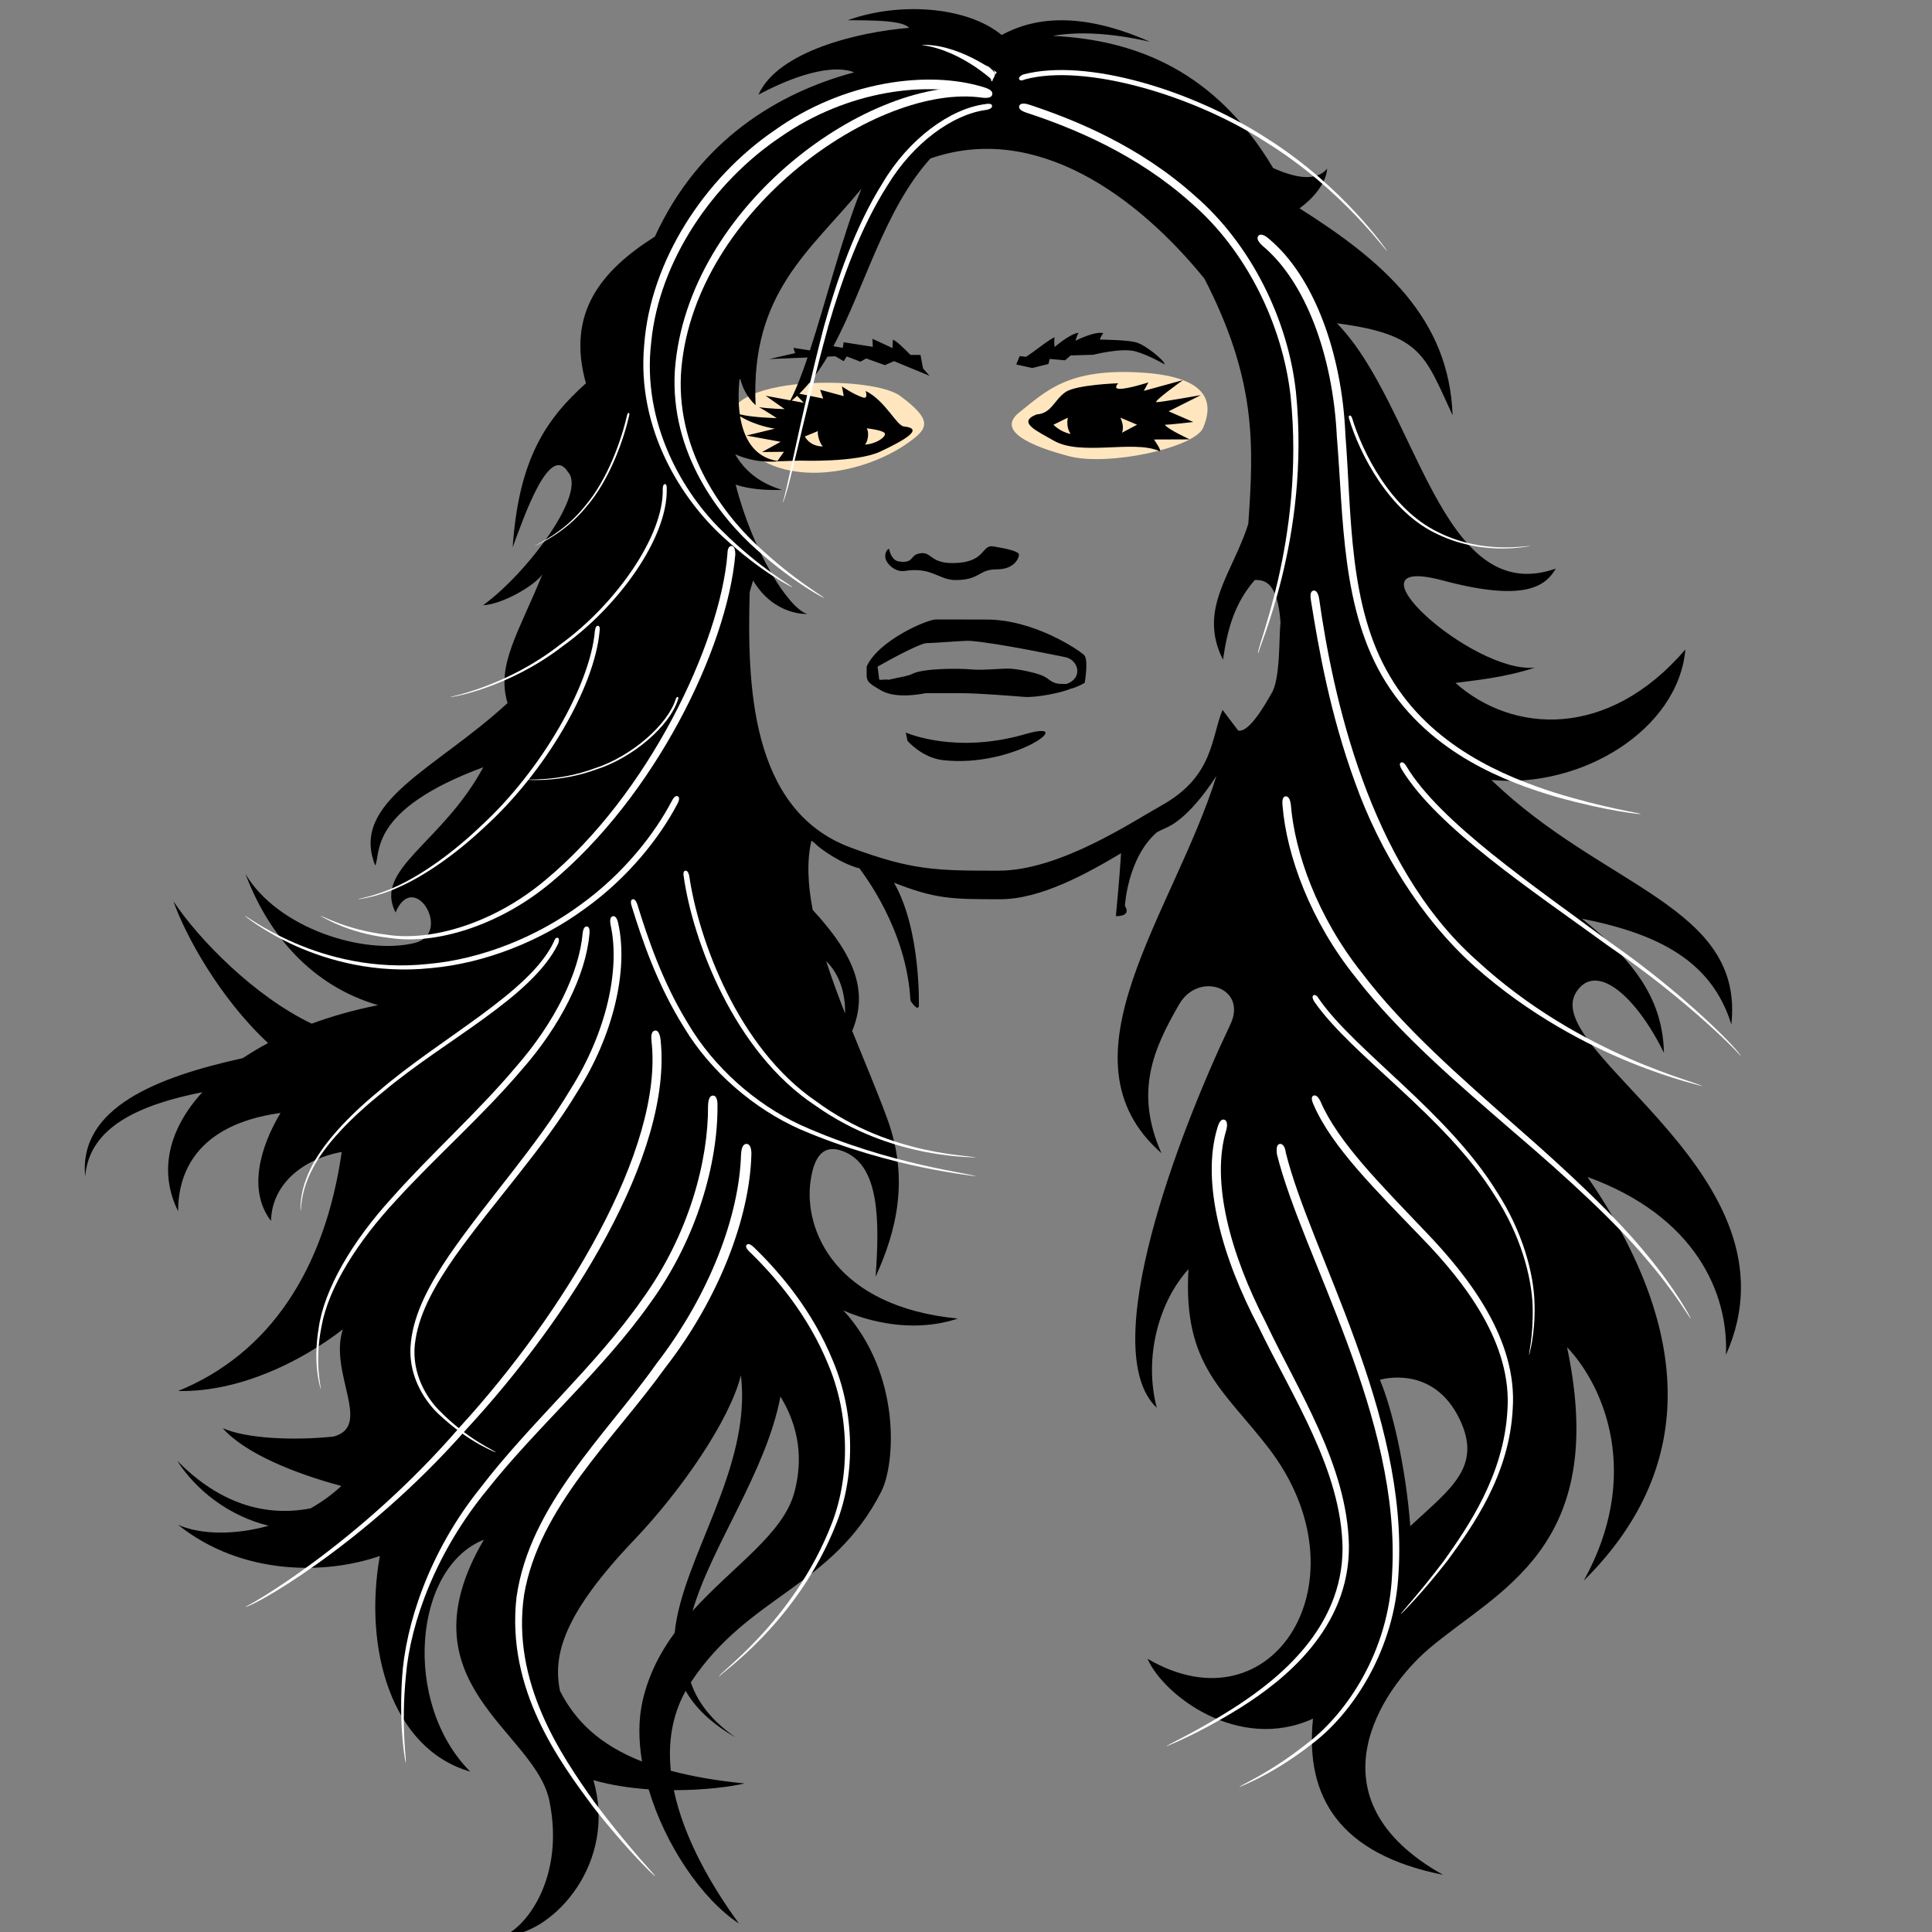 <svg xmlns="http://www.w3.org/2000/svg" xmlns:xlink="http://www.w3.org/1999/xlink" xmlns:a="http://ns.adobe.com/AdobeSVGViewerExtensions/3.0/" version="1.1" baseProfile="tiny" x="0px" y="0px" width="600px" height="600px" viewBox="-26.3 -2.85 600 600" overflow="visible" xml:space="preserve">
<rect x="-26.3" y="-2.85" width="600" height="600" fill="#808080" stroke="none"/>
<defs>
</defs>
<path fill="#FFE6BF" d="M290.24,125.23c8.45-6.71,15.23-13.81,38.03-12.37c22.8,1.44,21.71,10.88,19.08,17.13  c-2.63,6.25-29.47,12.02-41.59,8.85C293.63,135.66,283.06,130.92,290.24,125.23"/>
<path fill="#FFE6BF" d="M257.12,133.64c4.82-3.7,5.89-6.35-3.91-13.56c-9.8-7.21-67.7-6.35-49.05,15.01  C216.57,149.29,242.73,144.7,257.12,133.64"/>
<path d="M280,189.55c-1.13,0-13.56-0.02-15.69-0.02c-2.6,0-17.75,6.41-21.46,14.61v3.38l0.08,0.02c0.05,1.45,1.45,2.31,4.27,3.96  c3.69,2.15,9.14,1.83,13.99,0.93h11.39c4.91,0,15.58,0.87,19.33,1.15c3.66,0.28,11.69-1.36,14.23-2.51  c0.43-0.08,0.98-0.25,1.69-0.53c1.94-0.8,2.73-1.34,2.73-1.34s1.27-7.16-0.17-8.61C308.93,199.15,294.93,189.52,280,189.55   M304.9,209.56c-0.44-0.01-0.92-0.02-1.45-0.02c-3.46,0-3.75-1.73-6.35-2.7c-2.6-0.97-6.93-1.84-9.52-2.02  c-2.6-0.18-8.3,0.6-12.34,0.22c-4.04-0.38-14.83-0.32-18.11,1.34c-1.69,0.85-4.1,1.05-7.55,1.9c-0.73-0.3-2.24,0.19-2.83-0.1  l-0.51-4c0,0,12.77-7.32,15.37-7.32c2.6,0,11.58-0.81,13.31-0.69c8.68,0.65,28.55,4.87,29.4,5.02  C308.63,201.92,310.24,207.73,304.9,209.56 M332.91,122.05c-1.44,0,8.16-6.85,8.16-6.85l-12.15,3.34l1.42-2.63c0,0-6.43,2.08-9,2  c-2.04-0.06-0.36-1.73-0.36-1.73s-13.02,0.41-16.38,2.74c-3.54,2.45-4.33,6.64-8.95,6.93c-6.35,2.46,0.39,5.26,5.19,8.08  c8.48,4.98,24.71-0.22,32.81,3.26c1.33,0.57-1.57-3.55-1.57-3.55l11.11-0.04c0,0-6.84-3.12-7.73-4.53c1.23,0.01,8.83-0.86,8.83-0.86  l-7.66-3.32l9.99-5.03C346.63,119.86,334.35,122.05,332.91,122.05 M300.85,129.06l4.47-2.2c-0.24,1.29-0.32,3.34,0.87,5.05  C303.01,131.33,300.85,129.06,300.85,129.06 M322.14,131.54c0,0,0.9-1.81-0.51-4.69l5.2,2.2L322.14,131.54z M463.33,305.07  c6.19-9.23,18.47,1.44,27.13,19.05c-0.41-15.79-7.97-27.5-25.45-41.66c23.61,4.68,40.27,13.05,46.38,32.85  c3.96-36.81-39.84-42.34-74.51-75.93c28.04,2.71,58.03-15.66,60.23-40.53c-24.09,28.11-53.77,26.04-71.41,10.39  c5.38-0.74,15.12-1.58,24.66-4.76c-19.48,1.95-61.25-35.82-28.57-27.06c26.62,7.14,32.25,1.08,35.07-3.68  c-35.93,12.55-43.15-50.8-67.97-76.19c26.41,3.46,27.27,9.96,35.93,28.57c-1.09-30.23-21.62-47.88-47.54-64.27  c3.86-2.79,8.2-7.45,8.59-12.3c-3.63,4.21-10.3,2.68-16.79-0.22c-17.93-30.1-42.58-39.8-68.45-41.04  c7.58-1.31,17.31-1.09,30.15,1.81c-22.16-9.81-36.57-7.23-46-2.08c-10.75-8.9-31.86-10.38-47.83-4.58c7.36,0,17.21,0,19.05,2.36  c-15.58,1.26-40.7,7.18-46.76,20.75c6.38-3.42,20.92-10.25,29.75-6.95c-23.63,6.33-48.12,21.03-61.91,51.02  c-16.71,10.59-27.54,23.72-21.41,45.56c-12.37,11.09-20.85,23.42-22.76,50.92c3.46-9.23,11.4-32.61,17.17-23.38  c6.02,6.53-12.63,31.41-26.34,41.38c5.56-0.18,15.66-5.76,18.4-9.57c-7.35,18.06-14.41,28.22-10.81,39.95  c-22.26,20.57-49.07,30.62-41.1,50.47c1.82-3.7-2.32-17.23,33.56-30.54c-12.75,23.7-34.18,31.53-27.25,45.12  c5.77-13.71,17.8,6.54,5.99,9.45c-15.8,3.9-42.64-4.55-52.6-21.43c6.99,18.65,20.4,34.72,41.18,40.76  c-7.35,1.46-14.25,3.4-20.61,5.75c-17.76-8.51-34.96-26.03-42.93-38c3.56,10.24,14.24,29.98,29.39,44.02  c-2.78,1.48-5.4,3.05-7.85,4.68c-26.56,5.86-50.99,15.35-48.96,36.72c1.29-15.46,17.05-22.3,36.4-26.14  c-10.36,11.32-13.75,24.47-7.54,36.96c0-11.46,5.3-26.86,31.82-30.52c-6.52,10.84-10.13,24.27-2.96,33.55  c0.23-11.02,9.28-19.09,21.96-21.44c-5.27,36.62-22.44,62.68-50.82,74.25c18.76,0.39,37.81-8.86,51.17-19.15  c-4.46,13.51,9.36,30.06-2.94,33.31c-12.49,1.28-27.01,0.63-34.37-2.61c6.82,7.75,22.31,14.08,36.83,17.93  c-2.85,2.7-6.09,5.01-9.53,6.96c-16.2,3.14-30.1-3.26-41.45-14.79c5.93,9.27,16.18,17.22,28.43,20.19  c-10.4,2.91-20.95,2.86-28.14-0.28c20,16,46.3,15.41,62.65,9.66c-5.14,28.83,3.6,59.96,28.07,66.97  c-21.16-21.24-17.69-63.35,4.24-72.01c-26.26,44.73,15.87,59.16,20.35,81.1c4.82,23.65-7.07,38.96-14,41.85  c13.85,0,34.05-20.49,28.28-45.89c-0.18-0.81-0.38-1.61-0.6-2.39c5.5,1.58,11.4,2.45,17.15,2.85c5.15,17.36,16.56,34.12,28.04,41.68  c-8.71-11.94-17.15-26.69-20.22-41.42c9.58,0.01,17.9-1.1,21.96-2.09c-8.86-0.86-16.41-2.2-22.9-3.94  c-0.89-8.6,0.3-17.07,4.61-24.81c2.94,5.19,7.88,10.05,15.55,14.5c-7.57-5.28-11.9-11.03-13.95-17.15  c18.1-27.32,44.04-29.47,59.17-59.29c4.34-8.56,6.33-36.4-11.81-56.25c0.02,0.01,17.39,8.63,35.56,2.57  c-38.02-3.7-47.97-27.45-45.72-42.86c1.43-9.85,5.63-11.03,10.66-8.87c10.61,4.54,10.82,21,9.52,38.74  c6.64-14.5,10.39-30.52,3.68-48.92c-3.07-8.42-7.07-17.8-10.94-27.41c4.96-12.08,1.15-23.06-12.27-37.6  c-1.52-7.88-1.88-15.21-0.39-21.51c0.29,0.23,0.58,0.46,0.88,0.68c2.07,2.16,8.79,6.66,14.04,7.93  c0.96,1.46,14.67,18.74,15.83,41.11c2.31,3.46,2.6,1.74,2.6,1.74s0.74-23.67-7.71-38.39l-0.02-0.01  c13.04,5.14,18.15,5.14,33.01,5.14c12.48,0,26.63-7.8,37.52-14.28c-0.18,3.01-0.63,9.34-1.61,19.54c5.2,0,2.81-3.17,2.81-3.17  s0.78-14.93,9.94-22.89c0.97-0.51,1.86-0.95,2.64-1.28c5.47-2.29,11.27-9.18,15.85-16.21c-13.4,42.8-50.52,87.84-17.09,117.15  c-8.51-19.19-2.34-32.62,5.48-46.18c6.06-10.5,21.36-5.2,15.93,6.21c-16.46,34.6-41.66,101.19-22.86,119.05  c-4.13-15.88,0.76-33.08,9.85-43.05c-1.77,30.03,11.11,37.57,24.93,55.61c31.17,40.69,1.46,88.36-37.66,65.37  c4.95,11.38,28.33,29.15,51.4,18.61c-2.55,24.53,8.5,42.14,40.37,48.49c-42.43-23.81-18.83-57.79-4.62-69.99  c21.36-18.33,56.39-31.22,43.15-93.87c11.69,12.34,23.23,39.9,5.19,72.51c34.42-34.04,34.69-76.53,1.16-125.37  c33.62,12.22,43.81,36.19,43,55.24C534.62,362.22,450.95,323.56,463.33,305.07 M236.15,311.89c-2.13-5.44-4.15-10.91-5.89-16.28  C234.49,299.77,236.25,305.68,236.15,311.89 M241.22,55.77c-5.81,14.29-10.95,34.75-15.99,50.2l-5.11-0.79l0.51,1.64l-8.04,1.84  l11.91-0.49c-1.79,5.31-3.57,9.91-5.36,13.31l-7.65-1.42l5.9,4.15c0,0-4.55-0.11-7.95-0.6c2.36,1.31,5.47,3.38,5.47,3.38  s-7.33-0.12-11.46-1.17c-0.58-4.15-0.36-8.21-0.1-10.71c0.08-0.1,0.15-0.22,0.24-0.32c0.7,2.81,2.11,5.7,4.77,8.2  C206.76,88.04,225.3,75.15,241.22,55.77 M221.25,120.08l2.08,2.17l-3.77-0.7C220.14,121.08,220.7,120.59,221.25,120.08   M203.54,126.42c4.77,3.01,10.8,3.86,10.8,3.86l-8.81,2.13l10.61,1.95l-5.77,3.17l6.78-0.07l-2.02,2.86  C207.51,139.08,204.55,132.73,203.54,126.42 M183.23,504.21c-4.45,6.07-8.08,12.94-9.95,21.07c-1.35,5.87-1.29,12.34-0.19,18.92  c-13.3-5.21-20.8-12.74-25.47-21.9c-2.34-11.19,1.17-23.98,23.06-46.95c14.85-15.58,29.7-37.32,33.12-51.11  C207.24,453.16,185.56,480.92,183.23,504.21 M220.47,460.34c-3.36,13.17-19.04,23.07-31.69,37.1c5.92-20.35,22.89-43.23,27.29-66.58  C223.47,442.97,222.17,453.7,220.47,460.34 M368.53,212.57c-5.51,9.84-8.51,11.81-10.28,11.48l-4.88-6.43  c-3.6,8.62-2.65,20.63-19.05,29.73c-8.83,4.89-31.46,20.2-50.5,20.2s-26.7,0-46.03-7.22c-31.37-11.71-32.01-51.25-31.27-79.24  c0.33-1.22,0.68-2.45,1.06-3.66c6.61,11.04,16.78,10.39,16.78,10.39c-5.84-1.82-16.9-19.42-22.19-40.17  c4.49,1.55,9.91,1.76,14.4,1.64c-7.09-2.1-11.83-6.21-14.54-11.05c3.59,1.56,8.16,2.69,13.55,2.16l0,0l6.61-0.2  c0,0,17.53,0.65,24.89-2.81c7.36-3.46,13.85-7.14,7.36-7.79c-2.33-0.23-5.77-8.01-11.9-11.04c0.32,1.08,0.49,2.47-0.85,2.03  c-3.03-0.98-6.51-3.44-6.51-3.44l0.55,3.02l-7.33-1.98l0.94,2.74l-7.4-1.51c3.33-3.24,6.18-7.16,8.76-11.52l2.42-0.1l2.62,1.52  l0.9-1.48l4.29,1.63l1.78-1l5.79,2.08l2.84-1.24l11.05,4.56c0,0-0.82-0.95-2.03-2.29l-0.8-4.21h-3.11  c-2.24-2.31-4.48-4.43-5.46-4.72c-0.07,1.44-0.12,2.6-0.12,2.6l-6.22-2.89l0.1,2.5l-9.04-1.42l-0.28,1.74l-2.92-0.51  c9.74-18.15,15.81-42.47,30.15-58.31c32.97-11.43,64.52,12,85.08,37.33c16.18,31.38,15.35,51.53,13.63,76.14  c-4.83,15.37-15.82,26.47-7.86,42.2c1.38-9.47,3.55-17.5,9.87-24.75c2.95-0.07,7.11,0.47,8,13.21  C370.85,194.72,371.41,208.16,368.53,212.57 M229.27,135.8c-4.18,0-5.63-3.1-5.63-3.1l4.04-1.66  C227.54,132.81,228.55,135.22,229.27,135.8 M242.84,130.17c0,0,5.63,0.58,5.7,1.73c0.08,1.16-2.96,3.18-6.28,3.32  C243.1,134.67,243.79,131.56,242.84,130.17 M411.68,471.09c-1.48-18.99-5.68-36.51-9.44-45.43c0,0,16.4-5.06,24.73,12.17  C434.15,452.69,424.26,459.4,411.68,471.09 M266.5,233.21c-6.49-0.75-10.97-5.99-10.97-5.99l-0.54-2.56  c0.39,0.13,15.48,6.78,37.19,0.46C309.02,220.24,288.65,235.77,266.5,233.21 M294.27,111.44l-4.97-1.1l1.08-2.6l1.95,0.22  c2.17-1.3,7.14-5.41,8.88-6.06c-0.22,1.08,0,3.03,0,3.03s4.83-4.2,7.43-4.42c-0.43,0.65-0.94,2.47-0.94,2.47s5.84-3.03,8.66-2.38  c-0.86,1.01-1.08,2.02-1.08,2.02s9.91,0.02,12,1.13c2.14,0.75,7.92,5.08,8.13,6.59c0,0-4.69-2.81-9.02-4.05  c-4.33-1.23-13.19,1.04-13.19,1.04l-7.01,0.2l-1.73,1.52l-4.76-0.43l-0.4,1.57L294.27,111.44z M248.61,169.86  c0.06-1.92,1.3-2.6,1.3-2.02c0,0.58,0.81,3.31,2.83,3.65c4.45,0.74,3.79-1.63,5.82-2.28c4.52-1.43,3.43,2.79,10.82,2.81  c10.59,0.02,9.03-5.81,12.77-5.19c4.78,0.79,7.99,1.61,8.01,2.58c0.01,0.97-1.36,4.58-6.93,4.56c-5.68-0.02-5.08,3.32-12.77,3.32  c-5.21,0-7.44-4.18-15.8-2.82C251.66,174.97,248.54,171.98,248.61,169.86"/>
<path fill="#FFFFFF" d="M281.8,26.56c0.18-0.75-0.32-1.56-2.86-1.94c-34.46-4.54-91.92,36.14-95.66,87.61  c-1.55,25.52,13.78,45.42,25.53,55.72c12.11,10.73,21.12,15.13,20.77,14.89c0-0.42-9.09-5.33-20.84-16.4  c-11.44-10.69-25.61-30.58-23.42-55.05c4.56-49.36,61.09-88.45,93.25-83.93C280.59,27.75,281.62,27.35,281.8,26.56"/>
<path fill="#FFFFFF" d="M281.8,26.56c0.27-0.78-0.17-1.62-2.72-2.37c-17.21-5.28-43.39-1.88-64.87,13.46  c-21.55,14.72-38.48,40.33-40.44,66.51c-2.5,26.6,12.09,48.42,24.28,59.56c12.47,11.56,22.07,16.02,21.68,15.79  c0.02-0.46-9.67-5.47-21.69-17.41c-11.9-11.49-25.15-33.24-22.09-58.76c2.46-25.2,19.22-49.63,40.13-63.64  c20.87-14.55,45.86-17.62,62.19-12.61C280.38,27.71,281.53,27.35,281.8,26.56"/>
<path fill="#FFFFFF" d="M200.86,166.72c-0.68,0.03-1.23,0.58-1.26,2.61c-2.32,27.77-24.53,74.65-56.6,101.18  c-15.91,13.38-35.25,19.01-48.84,16.97c-13.61-1.59-21.01-6.46-20.87-5.78c0.22-0.2,7.72,5.23,21.7,6.77  c13.92,2.1,33.62-3.72,49.73-17.15c32.4-26.83,54.81-72.92,57.33-101.9C202.08,167.51,201.54,166.69,200.86,166.72"/>
<path fill="#FFFFFF" d="M184.21,244.46c-0.48-0.24-1.08-0.06-1.86,1.41c-5.2,9.98-14.79,22.48-28.38,32.26  c-13.42,9.91-30.65,16.89-47.18,18.37c-34.12,3.71-57.66-16.08-56.94-14.82c-0.37-0.3,23.26,19.72,57.73,16.12  c16.68-1.48,34.07-8.4,47.65-18.37c13.75-9.82,23.52-22.44,28.85-32.65C184.78,245.48,184.7,244.7,184.21,244.46"/>
<path fill="#FFFFFF" d="M180.21,147.49c-0.34,0.01-0.63,0.29-0.69,1.33c0.5,14.77-14.91,36.29-31.88,48.52  c-16.8,13.18-34.58,16.24-34.1,16.27c0.1,0.23,18.04-2.75,34.96-15.82c17.01-12.17,32.67-33.51,32.26-48.96  C180.81,147.89,180.55,147.48,180.21,147.49"/>
<path fill="#FFFFFF" d="M159.43,191.5c-0.4-0.03-0.78,0.26-0.97,1.49c-1.45,17.12-16.81,43.58-35.22,60.5  c-9.01,8.65-18.47,15.23-25.92,18.71c-7.45,3.53-12.61,4-12.35,4.23c0.09-0.08,5.47-0.45,13.08-3.98  c7.61-3.45,17.17-9.97,26.25-18.56c18.52-16.8,34.04-43.09,35.61-60.73C160.09,192.06,159.83,191.54,159.43,191.5"/>
<path fill="#FFFFFF" d="M184.21,213.61c-0.18-0.06-0.39,0.03-0.63,0.58c-2.47,7.97-13.71,17.87-25.19,21.57  c-11.36,4.23-21.57,3.32-21.31,3.53c0.04,0,10.29,1.02,21.7-3.15c11.5-3.65,22.88-13.48,25.46-21.71  C184.46,213.95,184.4,213.68,184.21,213.61"/>
<path fill="#FFFFFF" d="M146.88,288.39c-0.4-0.09-0.82,0.13-1.2,1.27c-7.35,15.7-35.31,29.91-54.26,46.28  c-9.79,8.01-17.78,16.74-21.39,24.38c-3.69,7.67-2.93,13.14-2.96,12.85c0.22-0.05-0.24-5.65,3.73-13.09  c3.82-7.47,11.9-15.85,21.66-23.66c18.96-16.08,46.53-29.46,54.61-46.25C147.45,289.05,147.28,288.48,146.88,288.39"/>
<path fill="#FFFFFF" d="M155.97,284.87c-0.58-0.04-1.12,0.39-1.33,2.17c-1.07,12.22-8.68,27.71-20.68,41.4  c-11.71,13.96-26.52,27.13-38.59,40.77c-12.27,13.4-21.01,28.33-22.71,40.42c-2.01,12.02,0.86,19.32,0.63,18.96  c0.34-0.17-2.1-7.77,0.28-19.61c2.15-11.91,11.12-26.23,23.37-39.32c12.12-13.28,26.86-26.23,38.68-40.16  c12.07-13.65,20.01-29.47,21.13-42.21C156.94,285.66,156.55,284.91,155.97,284.87"/>
<path fill="#FFFFFF" d="M164.05,281.69c-0.65,0.15-1.09,0.79-0.7,2.8c2.99,13.72-1.3,33.22-12.39,50.82  c-10.63,17.88-25.99,34.56-37.79,51.72c-5.8,8.56-10.86,17.6-11.85,26.89c-1.15,9.41,3.5,17.44,8.35,22.16  c10.07,9.54,18.43,12.18,18,12.14c0.12-0.48-8.43-3.59-17.96-13.44c-4.6-4.89-8.51-12.77-6.96-21.65  c1.35-8.8,6.45-17.46,12.27-25.82c11.87-16.7,27.21-33.17,38-51.11c11.22-17.62,15.83-37.78,12.71-52.13  C165.39,282.23,164.7,281.54,164.05,281.69"/>
<path fill="#FFFFFF" d="M177.13,317.19c-0.77,0.12-1.34,0.83-1.11,3.19c3.89,33.56-27.45,84.94-59.58,120.02  c-31.73,36.8-67.17,56.53-66.59,55.72c0.87,0.96,36.7-18.68,68.7-55.11c32.26-34.86,64.09-85.57,60.3-120.9  C178.63,317.93,177.91,317.07,177.13,317.19"/>
<path fill="#FFFFFF" d="M195.17,337.39c-0.81,0-1.49,0.65-1.58,3.13c0.11,16.87-5.79,39.94-20.55,60.28  c-14.34,20.54-35.05,38.6-50.29,58.61c-15.83,19.74-23.22,42.52-24.2,59.01c-1.02,16.55,1.2,26.6,1.14,26.17  c0.38-0.27-1.55-10.71,0.08-27.17c1.4-16.47,9.42-38.39,25.19-57.55c15.31-19.39,35.9-37.16,50.5-57.82  c14.98-20.48,21.19-44.18,21.06-61.45C196.6,338.38,195.98,337.39,195.17,337.39"/>
<path fill="#FFFFFF" d="M205.61,352.4c-0.89-0.02-1.64,0.66-1.78,3.38c-0.57,18.58-9.42,43.02-26.27,64.88  c-15.59,22.07-39.39,43.79-43.45,72.5c-3.28,28.76,13.52,51.25,23.85,65.21c11.22,14.25,19.39,21.84,19.17,21.43  c0.03-0.41-8.09-8.57-18.94-23.14c-10.09-14.23-25.77-36.97-21.72-64.26c4.63-27.16,27.85-48.25,43.71-70.33  c17.01-21.82,26.29-46.95,26.86-66.1C207.16,353.53,206.5,352.43,205.61,352.4"/>
<path fill="#FFFFFF" d="M205.61,383.72c-0.37,0.39-0.35,1,0.84,2.16c8.03,7.75,18.19,19.62,24.44,34.97  c6.47,15.21,7.05,34.05,1.14,49.42c-12.05,31.11-36.45,47.28-34.92,47.52c-0.53-0.41,24.12-16.28,36.4-47.68  c6.06-15.51,5.44-34.71-1.06-50.15c-6.28-15.58-16.49-27.6-24.65-35.47C206.74,383.46,205.97,383.32,205.61,383.72"/>
<path fill="#FFFFFF" d="M170.17,276.43c-0.48,0.14-0.76,0.65-0.29,2.16c3.16,10.19,7.81,24.17,16.26,37.65  c8.21,13.64,21.71,25.31,36.1,31.65c28.94,12.43,55.11,14.38,54.46,14.61c-0.04-0.82-26.24-3.31-54.47-16.02  c-14.01-6.49-26.88-17.96-34.78-31.32c-8.13-13.21-12.68-26.97-15.81-37.1C171.22,276.76,170.65,276.29,170.17,276.43"/>
<path fill="#FFFFFF" d="M186.56,267.55c-0.47,0.08-0.78,0.51-0.5,1.97c2.77,19.48,15.49,54.28,40.89,70.99  c24.58,17.44,50.77,15.7,49.75,16.21c0.24-0.92-25.79-0.02-49.51-17.53c-24.54-16.74-36.63-50.7-39.43-69.97  C187.51,267.97,187.03,267.48,186.56,267.55"/>
<path fill="#FFFFFF" d="M290.24,21.8c0.28,0.39,0.71,0.47,1.89-0.02c18.24-4.89,51.79,4.66,74.97,19.67  c23.87,14.83,37.35,34.35,37.36,33.59c-0.07-0.1-13.42-19.8-37.21-34.85c-23.29-15.11-56.18-25.06-75.71-19.93  C290.28,20.75,289.97,21.47,290.24,21.8"/>
<path fill="#FFFFFF" d="M290.24,30.03c-0.22,0.7,0.16,1.44,2.31,2.14c14.45,4.75,34.16,12.85,50.99,27.92  c17.14,14.74,28.41,37.7,30.95,59.94c4.73,45.08-11.75,80.68-9.95,80c-0.76-0.24,16.25-35.64,11.63-81.12  c-2.42-22.45-13.93-45.82-31.26-60.84c-17.04-15.34-36.91-23.59-51.54-28.4C291.47,29.04,290.45,29.33,290.24,30.03"/>
<path fill="#FFFFFF" d="M364.53,70.36c-0.53,0.62-0.48,1.56,1.37,3.22c13.24,11.1,21.75,33.87,22.97,59.19  c2.1,24.88,1.24,54,15.25,76.31c13.98,22.28,37.65,31.11,53.18,35.63c16.08,4.48,26.32,5.4,25.92,5.24  c-0.2-0.34-10.72-1.7-26.68-6.63c-15.45-4.95-38.42-14.33-51.18-36.16c-12.94-21.73-11.86-50.03-13.83-74.98  c-1.04-25.24-9.75-49.11-23.62-60.75C366.24,69.91,365.06,69.74,364.53,70.36"/>
<path fill="#FFFFFF" d="M381.66,180.55c-0.71,0.11-1.2,0.76-0.85,2.98c2.38,14.96,5.97,35.43,13.7,56.57  c7.52,21.14,20.55,42.43,37.28,57.31c33.84,29.99,71.77,36.98,70.5,37.1c0.33-1.01-37.33-8.99-69.91-39.03  c-33.83-29.93-44.86-83.13-49-112.35C383.08,181.21,382.37,180.45,381.66,180.55"/>
<path fill="#FFFFFF" d="M408.79,233.97c-0.42,0.22-0.57,0.75,0.2,2.07c10.91,18.06,40.52,37.65,64.33,54.97  c24.57,16.72,41.63,34.31,41.01,34.25c0.51-0.82-16.54-18.69-40.77-35.58c-23.49-17.43-52.62-37.14-63.08-54.54  C409.84,234.05,409.21,233.74,408.79,233.97"/>
<path fill="#FFFFFF" d="M353.95,344.9c-0.75-0.24-1.53,0.18-2.21,2.61c-5.05,16.82,1.49,40.24,12.82,61.7  c10.49,21.75,25.84,44.64,26.08,68.88c-0.04,24.84-20.11,40.51-32.66,48.75c-13.33,8.62-22.43,12.42-21.91,12.58  c0.21-0.11,9.75-3.71,23.4-12.28c12.78-8.13,33.39-24.14,33.15-50.01c-0.5-24.99-15.73-47.87-25.88-69.4  c-11.01-21.31-17-43.7-12.24-59.52C355.05,346.22,354.7,345.14,353.95,344.9"/>
<path fill="#FFFFFF" d="M371.27,352.4c-0.77,0.04-1.32,0.71-1,3.25c7.95,31.88,38.67,81.81,35.75,130.38  c-1.02,23.96-14.06,43.23-26.43,52.59c-12.23,9.75-21.48,13.2-20.87,13.49c0.11-0.23,9.8-3.49,22.38-13.33  c12.63-9.5,25.86-29.26,26.95-53.56c2.98-48.98-27.42-99.36-35.02-130.05C372.79,353.21,372.04,352.37,371.27,352.4"/>
<path fill="#FFFFFF" d="M168.95,125.38c-0.17-0.04-0.35,0.07-0.48,0.61c-1.66,7.31-5.89,19.91-13.14,28.38  c-6.97,8.76-15.87,12.21-15.52,12.32c-0.02-0.05,8.96-3.46,16.01-12.2c7.32-8.44,11.61-20.99,13.29-28.34  C169.22,125.67,169.13,125.43,168.95,125.38"/>
<path fill="#FFFFFF" d="M381.66,337.39c-0.61,0.24-0.88,0.93-0.02,2.83c5.68,13.18,19.48,26.66,33.49,41.25  c13.88,14.28,28.2,33.15,26.71,53.74c-1.14,20.17-12.28,36.15-19.79,46.75c-8.01,10.59-13.72,16.48-13.26,16.46  c0.13-0.16,6.23-6.05,14.49-16.66c7.74-10.6,19.24-26.56,20.22-47.29c1.37-21.17-13.28-40.43-26.99-54.71  c-13.91-14.63-27.31-27.93-32.71-40.53C383.08,337.66,382.27,337.16,381.66,337.39"/>
<path fill="#FFFFFF" d="M381.66,306.22c-0.41,0.21-0.55,0.72,0.22,2.02c11.52,16.66,40.72,35.54,56.06,60.23  c7.88,12.04,11.44,25.01,11.74,34.45c0.25,9.46-1.39,15.18-1.06,14.99c-0.06-0.13,1.9-6,1.65-15.65  c-0.15-9.61-3.78-22.76-11.65-34.89c-15.25-24.81-44.31-44.01-55.31-60.01C382.69,306.3,382.07,306.01,381.66,306.22"/>
<path fill="#FFFFFF" d="M373,244.46c-0.72,0.05-1.23,0.67-0.99,2.93c1.24,15.31,8.58,35.76,22.77,53.38  c13.81,17.89,32.43,33.57,49.14,48.05c16.85,14.38,31.69,28.11,41.03,39.29c9.51,11.05,13.76,19.03,13.87,18.53  c-0.09-0.19-4.31-8.56-13.75-19.92c-9.31-11.46-24.04-25.38-40.63-39.84c-16.45-14.57-34.66-30.23-47.98-47.83  c-13.69-17.34-20.65-37.04-21.87-51.93C374.39,245.22,373.72,244.41,373,244.46"/>
<path fill="#FFFFFF" d="M281.8,30.03c-0.06-0.5-0.51-0.83-2.1-0.55c-10.99,1.41-23.85,10.89-31.9,24.52  c-8.43,13.44-14.06,29.63-18.22,44.6c-7.82,30.16-12.27,55.39-13.01,54.7c1.44,0.08,6.23-25.24,14.39-54.95  c4.3-14.76,10.05-30.63,18.37-43.65c8.01-13.21,20.27-22.08,30.68-23.42C281.32,31.04,281.86,30.53,281.8,30.03"/>
<path fill="#FFFFFF" d="M392.83,126.2c-0.25,0.08-0.38,0.35-0.12,1.12c3.12,10.33,12.22,28.84,27.63,35.83  c15.1,7.16,29.17,3.23,28.66,3.63c0.06-0.56-14.04,2.96-28.65-4.35c-14.86-7.14-23.61-25.13-26.73-35.42  C393.38,126.35,393.08,126.12,392.83,126.2"/>
<path fill="#FFFFFF" d="M281.8,22.44c0,0-11.86-11.23-25.15-11.23c12.3-2.73,26.57,8.39,26.57,8.39L281.8,22.44z"/>
<path d="M281.43,22.11c0.14-0.15,0.13-0.39-0.36-0.8c-3.28-2.75-8.11-6.15-14.06-8.39c-2.96-1.11-6.22-1.88-9.52-1.98l-0.62-0.03  l-0.15-0.01c0.01,0.27-0.13-0.62,0,0.61l0.08-0.01l0.3-0.05l1.18-0.19c0.78-0.17,1.59-0.12,2.38-0.17c1.58-0.02,3.16,0.15,4.67,0.43  c6.08,1.18,11.17,3.93,14.64,6.03c4.95,1.81,1.57,4.51,2.06,4.43c4.39-0.74-4.65-8.39-16.84-11.01c-1.53-0.3-3.13-0.48-4.74-0.44  c-0.81,0.02-1.62,0.01-2.43,0.18l-1.21,0.18c-0.29,1.21,0.6,0.37,0.85,0.66c3.19,0.14,6.33,0.93,9.21,2.03  c5.77,2.23,10.51,5.58,13.73,8.29C281,22.22,281.29,22.26,281.43,22.11"/>
</svg>
